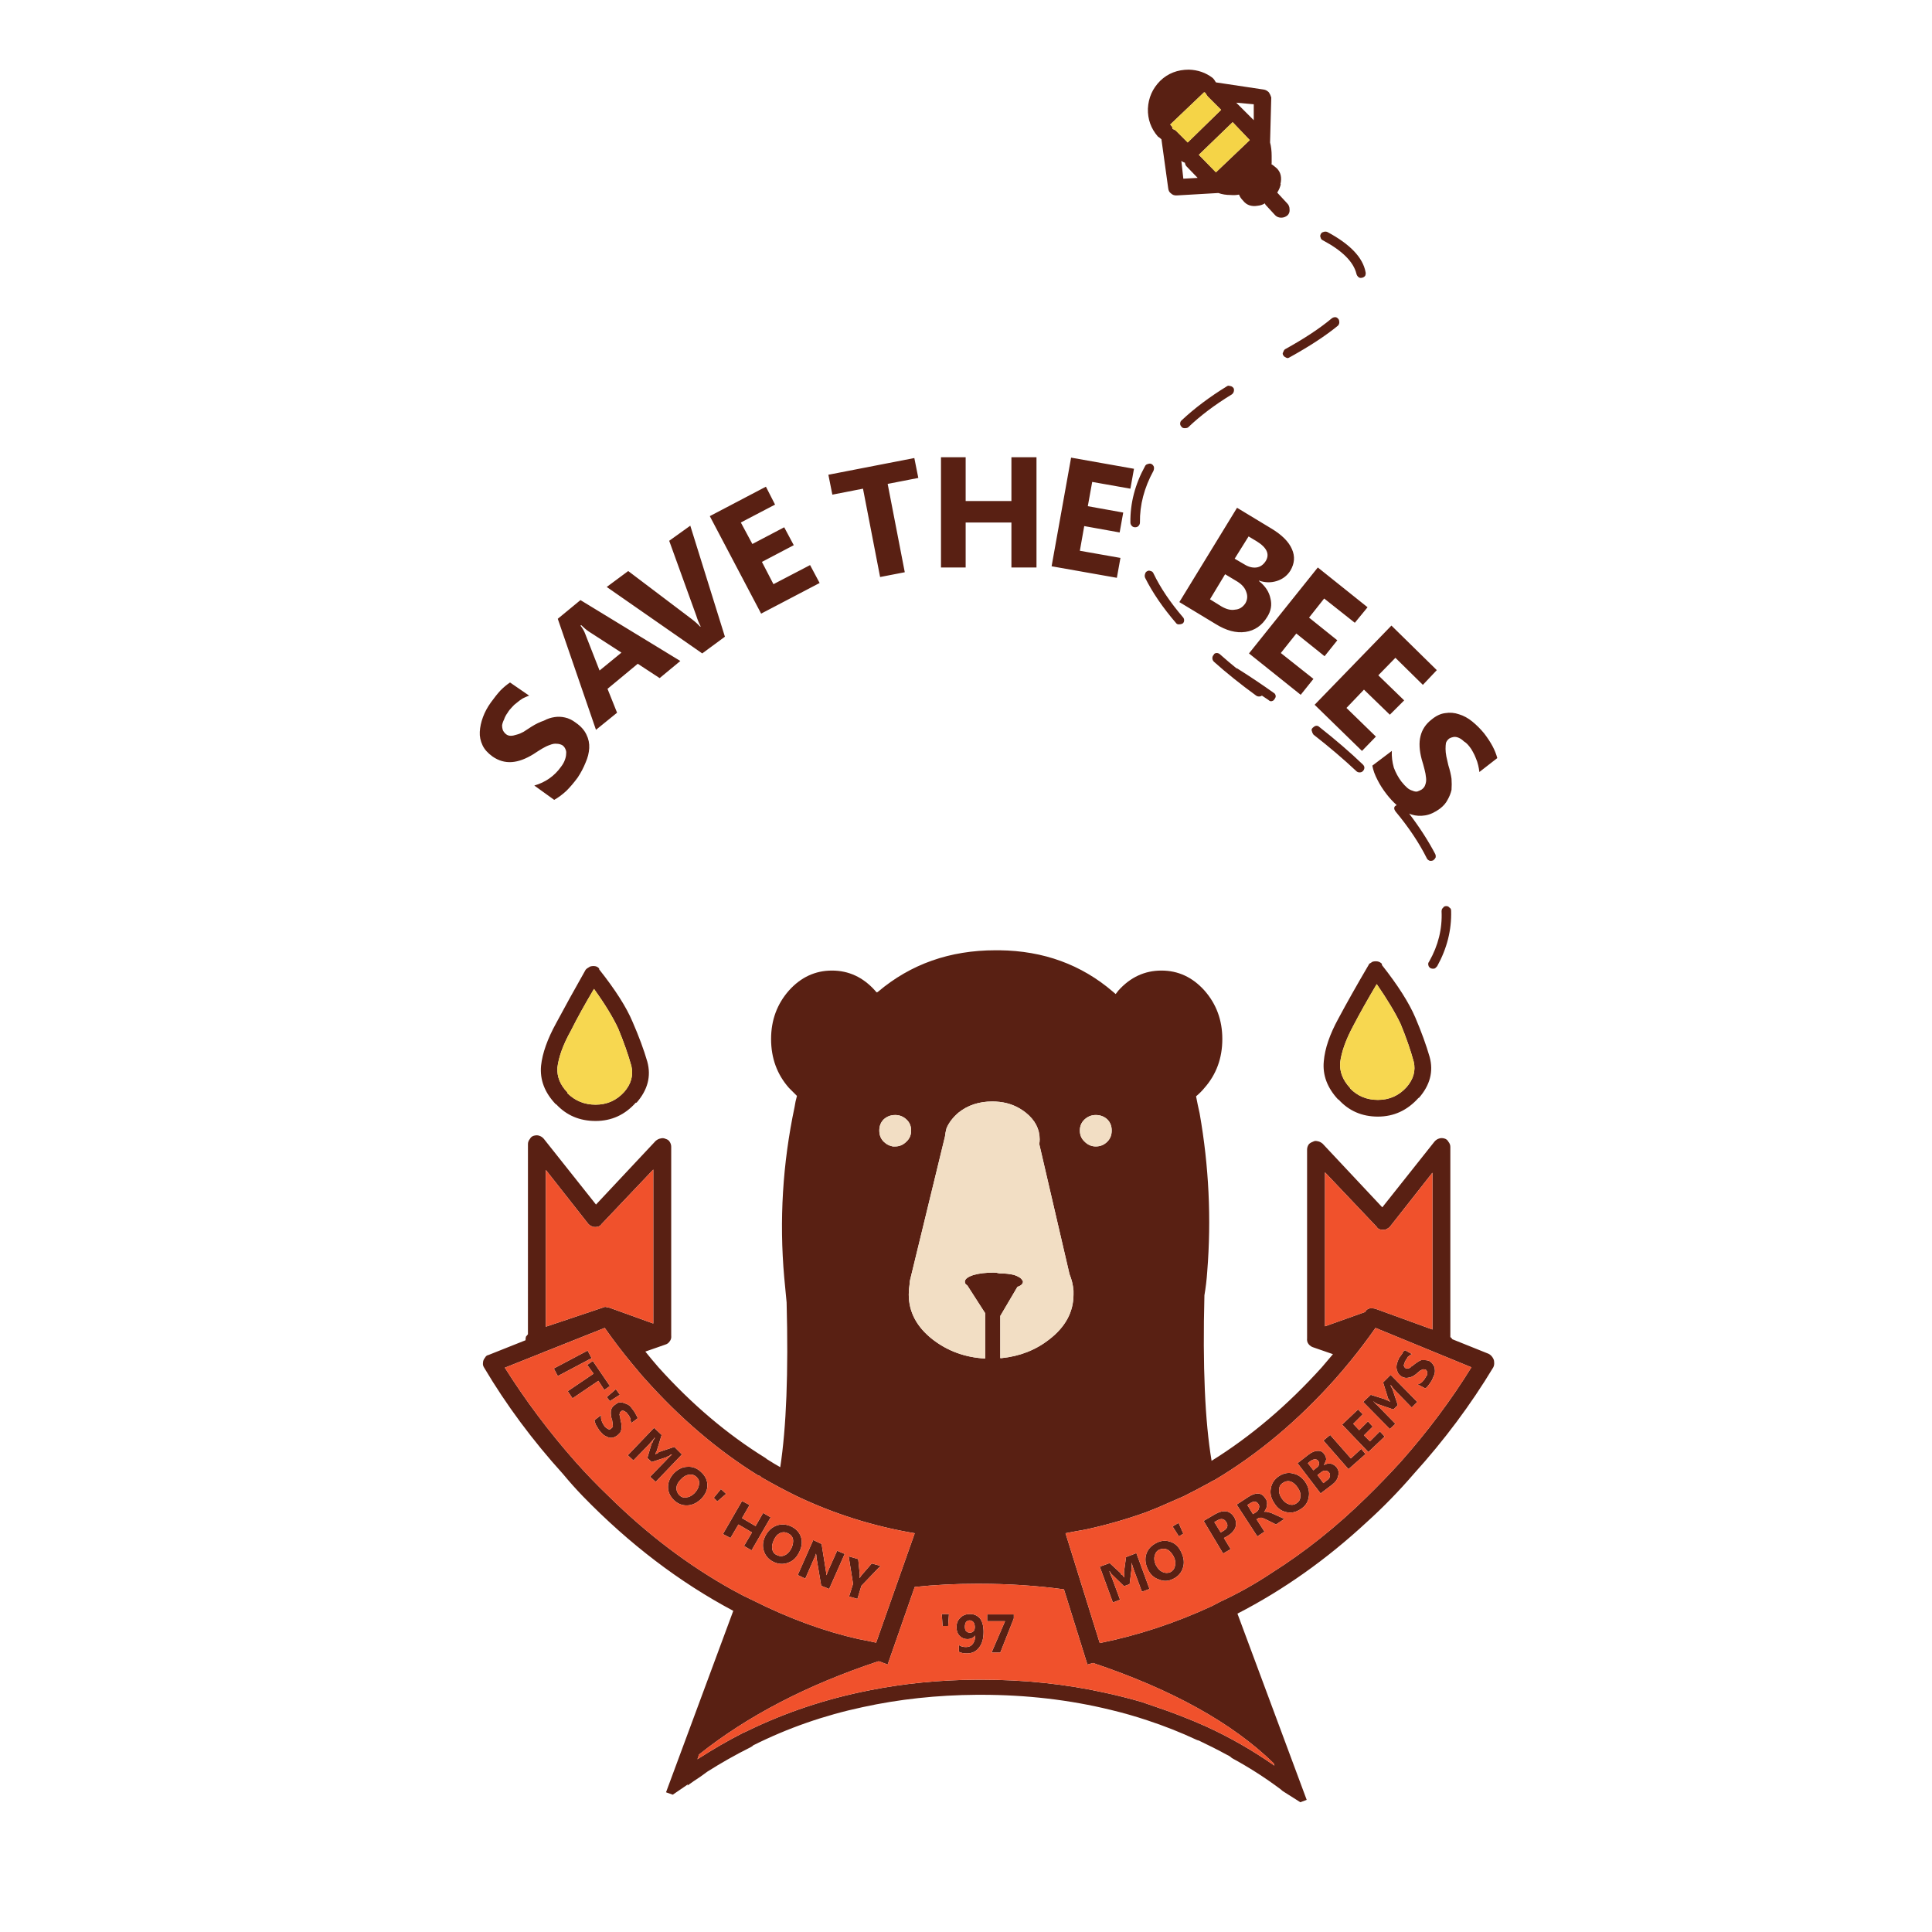 <?xml version="1.0" encoding="utf-8"?>
<!-- Generator: Adobe Illustrator 16.0.0, SVG Export Plug-In . SVG Version: 6.00 Build 0)  -->
<!DOCTYPE svg PUBLIC "-//W3C//DTD SVG 1.1//EN" "http://www.w3.org/Graphics/SVG/1.1/DTD/svg11.dtd">
<svg version="1.1" id="Layer_1" xmlns="http://www.w3.org/2000/svg" xmlns:xlink="http://www.w3.org/1999/xlink" x="0px" y="0px"
	 width="300px" height="300px" viewBox="0 0 300 300" enable-background="new 0 0 300 300" xml:space="preserve">
<g>
	<path fill-rule="evenodd" clip-rule="evenodd" fill="#592013" d="M194.683,16.192l-2.719-0.248l2.719,2.719V16.192z
		 M197.031,14.338c0.164,0.248,0.287,0.515,0.37,0.803l-0.186,6.982c0.165,0.618,0.247,1.318,0.247,2.101c0,0.453,0,0.844,0,1.174
		l-0.062,0.062c0.248,0.165,0.535,0.392,0.866,0.679c0.617,0.618,0.802,1.442,0.555,2.472l0.063-0.062
		c-0.082,0.453-0.268,0.906-0.556,1.359l1.544,1.668c0.248,0.247,0.371,0.556,0.371,0.927c0.041,0.371-0.062,0.68-0.31,0.927
		c-0.288,0.247-0.617,0.37-0.988,0.37c-0.37,0-0.679-0.124-0.927-0.37l-1.483-1.607c-0.041-0.041-0.082-0.124-0.123-0.247
		c-0.33,0.206-0.699,0.33-1.112,0.371c-0.988,0.165-1.75-0.103-2.286-0.803c-0.289-0.289-0.494-0.597-0.617-0.927
		c-0.413,0.082-0.845,0.103-1.299,0.062c-0.7,0-1.339-0.103-1.915-0.309l-6.364,0.371c-0.412,0.041-0.742-0.062-0.989-0.309
		c-0.246-0.165-0.391-0.433-0.432-0.804l-1.051-7.6c-0.165-0.124-0.289-0.227-0.371-0.309c-0.082-0.041-0.144-0.082-0.185-0.124
		c-1.07-1.235-1.587-2.677-1.545-4.325c0.082-1.689,0.721-3.13,1.915-4.325c1.195-1.153,2.677-1.73,4.448-1.73
		c1.401,0.041,2.637,0.474,3.708,1.298c0.165,0.165,0.289,0.33,0.371,0.494c0.041,0.082,0.082,0.145,0.123,0.186l7.415,1.112
		C196.516,13.947,196.784,14.091,197.031,14.338z M194.064,21.753c-0.041-0.041-0.082-0.083-0.123-0.124l-2.534-2.657l-5.252,5.067
		l2.534,2.596c0.041,0.041,0.082,0.082,0.123,0.123L194.064,21.753z M191.532,60.249c0.082,0.124,0.103,0.288,0.062,0.494
		s-0.146,0.371-0.31,0.495c-2.636,1.606-4.902,3.316-6.797,5.128c-0.123,0.082-0.288,0.124-0.495,0.124
		c-0.246,0-0.411-0.063-0.493-0.186c-0.165-0.165-0.247-0.33-0.247-0.494c0-0.247,0.082-0.433,0.247-0.556
		c1.977-1.854,4.305-3.605,6.981-5.252c0.165-0.124,0.331-0.144,0.495-0.062C191.181,59.939,191.366,60.042,191.532,60.249z
		 M206.793,49.435c0.166-0.124,0.352-0.185,0.557-0.185c0.164,0,0.33,0.103,0.495,0.309c0.082,0.124,0.123,0.288,0.123,0.494
		c0,0.165-0.062,0.329-0.186,0.494c-1.896,1.566-4.408,3.213-7.538,4.943c-0.205,0.124-0.371,0.145-0.495,0.063
		c-0.205-0.083-0.35-0.186-0.432-0.309c-0.164-0.207-0.187-0.392-0.062-0.556c0.041-0.165,0.123-0.309,0.247-0.433
		C202.552,52.566,204.982,50.959,206.793,49.435z M205.435,37.325c-0.206-0.083-0.329-0.227-0.37-0.433
		c-0.082-0.165-0.082-0.33,0-0.494c0.082-0.207,0.227-0.33,0.432-0.372c0.205-0.082,0.413-0.082,0.618,0
		c3.543,1.896,5.52,3.976,5.932,6.241c0.042,0.165,0.021,0.35-0.062,0.556c-0.123,0.165-0.289,0.268-0.495,0.309
		c-0.205,0.042-0.37,0.021-0.493-0.062c-0.207-0.165-0.33-0.35-0.371-0.556C210.171,40.661,208.44,38.931,205.435,37.325z
		 M200.614,85.273c0.495,1.112,0.412,2.225-0.247,3.337c-0.494,0.783-1.195,1.318-2.1,1.606c-0.908,0.289-1.835,0.268-2.781-0.062
		v0.062c0.988,0.783,1.586,1.689,1.791,2.719c0.248,0.988,0.082,1.936-0.493,2.842c-0.824,1.359-1.957,2.142-3.398,2.348
		c-1.442,0.207-2.987-0.206-4.635-1.236l-5.622-3.398l8.959-14.644l5.313,3.212C199.049,83.049,200.121,84.12,200.614,85.273z
		 M193.879,83.296l-2.162,3.46l1.482,0.865c0.66,0.412,1.298,0.577,1.916,0.495c0.576-0.083,1.051-0.412,1.421-0.989
		c0.659-1.071,0.187-2.101-1.421-3.089L193.879,83.296z M190.234,89.166l-2.349,3.893l1.792,1.112
		c0.783,0.453,1.483,0.618,2.102,0.494c0.659-0.041,1.194-0.371,1.606-0.988c0.329-0.577,0.37-1.174,0.123-1.792
		c-0.207-0.618-0.68-1.153-1.421-1.606L190.234,89.166z M198.885,101.401l5.066,4.016l-1.977,2.472l-8.033-6.426l10.689-13.346
		l7.724,6.179l-1.977,2.41l-4.759-3.769l-2.348,2.966l4.388,3.522l-1.978,2.472l-4.388-3.522L198.885,101.401z M191.964,103.749
		c0.123,0.023,0.247,0.085,0.37,0.185c1.896,1.195,3.708,2.41,5.438,3.646c0.164,0.082,0.268,0.226,0.309,0.432
		c0.041,0.165-0.021,0.351-0.186,0.557c-0.082,0.165-0.227,0.268-0.433,0.309c-0.164,0.041-0.329-0.021-0.494-0.186
		c-0.341-0.225-0.681-0.452-1.019-0.68c-0.077,0.061-0.17,0.102-0.279,0.124c-0.247,0.041-0.452,0-0.617-0.124
		c-2.43-1.771-4.614-3.521-6.55-5.252c-0.164-0.165-0.247-0.35-0.247-0.556c0-0.207,0.062-0.371,0.186-0.494
		c0.082-0.207,0.247-0.309,0.493-0.309c0.207,0,0.392,0.082,0.557,0.247C190.271,102.341,191.094,103.042,191.964,103.749z
		 M223.106,104.058l-2.163,2.287l-4.264-4.202l-2.656,2.719l4.017,3.893l-2.226,2.225l-4.017-3.894l-2.718,2.843l4.572,4.449
		l-2.163,2.224l-7.353-7.167l11.925-12.296L223.106,104.058z M80.248,109.125c-0.289,0.206-0.535,0.432-0.742,0.68
		c-0.288,0.288-0.515,0.577-0.679,0.865c-0.248,0.33-0.433,0.679-0.557,1.05c-0.165,0.33-0.267,0.639-0.309,0.927
		c0,0.248,0.042,0.495,0.124,0.742c0.124,0.248,0.289,0.453,0.494,0.618c0.207,0.165,0.453,0.247,0.742,0.247
		c0.248,0,0.556-0.062,0.927-0.185c0.33-0.083,0.68-0.227,1.051-0.433c0.37-0.248,0.783-0.516,1.236-0.803
		c0.659-0.412,1.297-0.721,1.915-0.927c0.536-0.289,1.092-0.474,1.668-0.557c0.536-0.083,1.071-0.062,1.607,0.062
		c0.576,0.124,1.133,0.392,1.668,0.804c0.783,0.535,1.339,1.153,1.668,1.854c0.329,0.659,0.474,1.359,0.433,2.101
		s-0.227,1.483-0.557,2.225c-0.329,0.824-0.741,1.606-1.236,2.347c-0.576,0.783-1.153,1.463-1.73,2.04
		c-0.618,0.577-1.256,1.05-1.915,1.422l-3.089-2.226c0.865-0.246,1.647-0.618,2.348-1.111c0.701-0.495,1.297-1.092,1.792-1.792
		c0.288-0.371,0.494-0.742,0.618-1.112c0.123-0.33,0.185-0.638,0.185-0.927c0.041-0.248,0-0.494-0.124-0.742
		c-0.083-0.206-0.226-0.392-0.433-0.556c-0.289-0.165-0.597-0.247-0.927-0.247c-0.289-0.041-0.639,0.021-1.051,0.186
		c-0.371,0.124-0.762,0.309-1.173,0.556c-0.412,0.247-0.866,0.535-1.36,0.865c-1.195,0.742-2.307,1.154-3.337,1.236
		c-1.071,0.083-2.08-0.206-3.027-0.865c-0.741-0.536-1.256-1.113-1.544-1.73c-0.33-0.7-0.474-1.401-0.433-2.101
		c0.041-0.742,0.206-1.504,0.494-2.287c0.289-0.782,0.701-1.544,1.236-2.286c0.536-0.742,1.03-1.359,1.483-1.854
		c0.494-0.495,0.989-0.907,1.483-1.236l2.966,2.039c-0.33,0.124-0.66,0.268-0.989,0.433
		C80.845,108.651,80.536,108.877,80.248,109.125z M187.145,14.4c-0.041-0.041-0.104-0.062-0.186-0.062l-5.252,5.005
		c0.041,0.042,0.082,0.083,0.123,0.124c0.165,0.165,0.247,0.35,0.247,0.557c0.166,0.041,0.33,0.124,0.495,0.247l1.854,1.854
		l5.19-5.066l-2.101-2.101C187.391,14.792,187.268,14.606,187.145,14.4z M185.971,27.624l-1.73-1.792
		c-0.123-0.123-0.207-0.309-0.248-0.556c-0.246-0.083-0.432-0.185-0.555-0.309l0.309,2.78L185.971,27.624z M128.629,73.718
		l13.347-2.594l0.618,3.089l-4.758,0.927l2.657,13.717l-3.831,0.742l-2.657-13.717l-4.758,0.927L128.629,73.718z M120.35,78.353
		l-5.314,2.781l1.792,3.337l4.943-2.595l1.483,2.78l-4.943,2.596l1.792,3.46l5.685-2.966l1.483,2.78l-9.083,4.758l-7.971-15.138
		l8.713-4.573L120.35,78.353z M107.188,81.628l5.375,17.239l-3.521,2.595l-14.83-10.319l3.336-2.472l9.886,7.477
		c0.536,0.411,0.968,0.803,1.298,1.173l0.062-0.062c-0.248-0.453-0.474-1.009-0.68-1.668l-4.202-11.616L107.188,81.628z
		 M91.432,98.064c-0.371-0.248-0.762-0.577-1.174-0.988l-0.124,0.062c0.329,0.412,0.577,0.844,0.741,1.297l2.224,5.685l3.398-2.78
		L91.432,98.064z M94.335,106.962l1.483,3.708l-3.275,2.657l-5.932-17.24l3.522-2.904l15.509,9.455l-3.213,2.657l-3.398-2.225
		L94.335,106.962z M176.084,72.792l-0.556,3.09l-5.932-1.05l-0.681,3.769l5.499,0.988l-0.555,3.09l-5.5-0.989l-0.68,3.831
		l6.303,1.112l-0.557,3.089l-10.133-1.792l3.027-16.869L176.084,72.792z M179.174,72.483c0.041,0.206,0.021,0.412-0.062,0.618
		c-1.442,2.636-2.144,5.314-2.102,8.033c0,0.207-0.083,0.392-0.247,0.556c-0.123,0.124-0.288,0.186-0.495,0.186
		c-0.205,0-0.37-0.062-0.493-0.186c-0.165-0.165-0.247-0.35-0.247-0.556c-0.041-3.007,0.722-5.932,2.285-8.774
		c0.082-0.165,0.228-0.268,0.434-0.309c0.206-0.083,0.391-0.083,0.557,0C178.968,72.133,179.091,72.277,179.174,72.483z
		 M157.053,77.797V71h3.893v17.116h-3.893v-6.983h-7.106v6.983h-3.831V71h3.831v6.797H157.053z M178.679,88.672
		c0.207,0.041,0.352,0.165,0.434,0.371c1.07,2.224,2.595,4.49,4.571,6.797c0.124,0.123,0.186,0.288,0.186,0.494
		c0,0.206-0.082,0.371-0.247,0.494c-0.165,0.083-0.35,0.124-0.557,0.124c-0.205,0-0.35-0.062-0.432-0.185
		c-2.059-2.39-3.666-4.737-4.82-7.044c-0.082-0.206-0.082-0.412,0-0.618c0.041-0.206,0.165-0.35,0.372-0.433
		C178.309,88.59,178.473,88.59,178.679,88.672z M155.199,147.558c6.838,0.082,12.708,2.224,17.609,6.427
		c0.084,0.082,0.228,0.206,0.434,0.37c0.164-0.205,0.309-0.391,0.432-0.557c1.854-2.059,4.078-3.089,6.674-3.089
		c2.595,0,4.819,1.031,6.673,3.089c1.854,2.102,2.78,4.614,2.78,7.539c0,2.966-0.927,5.5-2.78,7.6
		c-0.37,0.454-0.803,0.886-1.297,1.299c0.164,0.864,0.35,1.75,0.556,2.656c1.442,8.198,1.834,16.395,1.175,24.593
		c-0.082,1.235-0.228,2.451-0.434,3.646c-0.288,10.998,0.083,19.566,1.113,25.705c6.096-3.79,11.801-8.631,17.115-14.521
		c0.584-0.673,1.16-1.353,1.73-2.039l-3.028-1.05c-0.288-0.082-0.536-0.248-0.741-0.495c-0.206-0.247-0.289-0.557-0.247-0.927
		v-29.289c0-0.288,0.082-0.555,0.247-0.802c0.123-0.166,0.351-0.31,0.68-0.434c0.206-0.123,0.453-0.144,0.741-0.062
		c0.247,0.041,0.495,0.165,0.742,0.37l9.269,9.887l8.094-10.195c0.207-0.246,0.453-0.411,0.741-0.494
		c0.247-0.082,0.516-0.082,0.804,0c0.289,0.083,0.494,0.248,0.618,0.494c0.206,0.247,0.309,0.516,0.309,0.804v29.536
		c0.12,0.079,0.223,0.191,0.31,0.339l5.622,2.256c0.248,0.123,0.454,0.309,0.618,0.557c0.164,0.247,0.247,0.473,0.247,0.679
		c0.041,0.33,0,0.618-0.124,0.865c-3.501,5.809-7.62,11.328-12.358,16.56c-2.306,2.678-4.736,5.17-7.29,7.478
		c-6.263,5.808-12.955,10.545-20.082,14.212l10.752,28.917l-0.989,0.37l-2.533-1.606c-0.199-0.115-0.386-0.261-0.557-0.432
		c-2.431-1.813-4.943-3.419-7.538-4.82c-0.205-0.205-0.453-0.37-0.741-0.493c-1.441-0.784-2.904-1.524-4.388-2.226
		c-0.164-0.041-0.287-0.082-0.37-0.123c-2.472-1.154-5.025-2.163-7.662-3.028c-1.854-0.618-3.728-1.153-5.623-1.606
		c-6.385-1.565-13.099-2.349-20.144-2.349c-0.247,0-0.474,0-0.68,0c-6.179,0.043-12.09,0.681-17.733,1.917
		c-5.973,1.276-11.638,3.253-16.992,5.932c-0.041,0.041-0.083,0.082-0.124,0.123c-0.124,0.082-0.227,0.145-0.309,0.186
		c-2.307,1.153-4.531,2.41-6.673,3.769l-1.112,0.805c-0.701,0.452-1.36,0.906-1.978,1.358l0.062-0.186l-2.348,1.607l-1.05-0.372
		l10.443-28.176c-8.362-4.448-16.148-10.38-23.356-17.795c-1.071-1.112-2.102-2.267-3.09-3.461
		c-4.737-5.231-8.815-10.73-12.235-16.498c-0.165-0.247-0.226-0.494-0.185-0.74c0-0.289,0.103-0.557,0.309-0.804
		c0.124-0.248,0.309-0.392,0.556-0.433l5.746-2.287c-0.005-0.185,0.015-0.369,0.062-0.556c0.124-0.164,0.227-0.289,0.309-0.371
		V177.65c0-0.289,0.104-0.557,0.309-0.804c0.124-0.248,0.33-0.412,0.618-0.495c0.33-0.082,0.598-0.082,0.804,0
		c0.288,0.083,0.536,0.247,0.741,0.495l8.095,10.195l9.269-9.887c0.247-0.206,0.494-0.329,0.742-0.371
		c0.288-0.082,0.556-0.062,0.803,0.063c0.289,0.082,0.494,0.227,0.618,0.432c0.165,0.247,0.247,0.516,0.247,0.804v29.289
		c0.042,0.37-0.041,0.679-0.247,0.927c-0.165,0.247-0.392,0.411-0.68,0.493l-3.09,1.081c0.66,0.821,1.339,1.635,2.04,2.441
		c5.149,5.726,10.689,10.423,16.621,14.088c0.041,0.042,0.145,0.124,0.309,0.247c0.041,0,0.083,0.021,0.124,0.062
		c0.577,0.372,1.195,0.742,1.854,1.113c0.947-6.18,1.277-14.707,0.988-25.582c-0.123-1.317-0.247-2.615-0.371-3.892
		c-0.783-8.857-0.247-17.673,1.606-26.446c0.083-0.577,0.207-1.154,0.371-1.73c-0.412-0.412-0.824-0.823-1.236-1.236
		c-1.854-2.1-2.781-4.634-2.781-7.6c0-2.925,0.927-5.438,2.781-7.539c1.854-2.059,4.078-3.089,6.673-3.089s4.819,1.031,6.673,3.089
		c0.083,0.124,0.186,0.228,0.309,0.31c0.083-0.041,0.145-0.082,0.186-0.123c5.067-4.285,11.143-6.427,18.228-6.427
		C154.787,147.558,154.993,147.558,155.199,147.558z M91.123,150.399c0.123-0.082,0.288-0.185,0.494-0.309
		c0.247-0.082,0.515-0.103,0.803-0.062c0.248,0.041,0.453,0.165,0.618,0.37c0,0.042,0,0.083,0,0.125
		c2.513,3.171,4.243,5.89,5.191,8.156c0.988,2.267,1.75,4.325,2.286,6.179c0.618,2.267,0.062,4.387-1.668,6.365h-0.124
		c-1.689,1.895-3.77,2.842-6.241,2.842s-4.511-0.865-6.117-2.595h-0.063c-1.73-1.813-2.492-3.811-2.286-5.994
		c0.206-1.936,0.988-4.14,2.348-6.611c1.277-2.39,2.801-5.149,4.572-8.28C90.979,150.544,91.041,150.483,91.123,150.399z
		 M98.043,165.538c-0.494-1.771-1.173-3.707-2.039-5.808c-0.823-1.771-2.08-3.831-3.769-6.179c-1.442,2.43-2.637,4.592-3.584,6.488
		c-1.195,2.142-1.895,4.058-2.101,5.745c-0.083,1.401,0.433,2.679,1.545,3.832v0.123c1.195,1.195,2.657,1.792,4.387,1.792
		c1.771,0,3.254-0.658,4.449-1.978C98.002,168.318,98.373,166.98,98.043,165.538z M137.218,173.818
		c-0.453,0.454-0.68,1.03-0.68,1.73s0.227,1.277,0.68,1.729c0.165,0.124,0.288,0.227,0.371,0.309
		c0.288,0.207,0.639,0.352,1.05,0.434c0.124,0,0.248,0,0.371,0c0.659,0,1.236-0.247,1.73-0.742c0.494-0.452,0.742-1.029,0.742-1.729
		s-0.248-1.276-0.742-1.73c-0.494-0.453-1.071-0.68-1.73-0.68C138.31,173.139,137.712,173.365,137.218,173.818z M91.37,190.069
		l-6.611-8.403v24.345l8.836-2.966c0.247-0.124,0.453-0.145,0.618-0.062c0.165,0,0.35,0.041,0.556,0.124l6.673,2.409v-23.913
		l-8.033,8.466c-0.123,0.205-0.33,0.351-0.618,0.433c-0.247,0.041-0.494,0.041-0.741,0C91.761,190.379,91.535,190.233,91.37,190.069
		z M91.864,210.893l-5.252,2.78l-0.618-1.175l5.252-2.78L91.864,210.893z M92.915,214.415l-4.016,2.718l-0.742-1.111l4.016-2.719
		l-0.988-1.359l0.865-0.618l2.657,3.893l-0.865,0.618L92.915,214.415z M84.203,210.059l-5.809,2.316
		c3.213,5.109,6.879,9.989,10.999,14.645c1.648,1.854,3.357,3.625,5.129,5.314c6.014,5.932,12.44,10.793,19.278,14.582
		c1.03,0.577,2.081,1.111,3.152,1.606c5.602,2.801,11.06,4.8,16.375,5.993c0.906,0.165,1.813,0.352,2.718,0.557l5.994-16.992
		c-6.385-1.07-12.481-2.986-18.29-5.746c-1.854-0.906-3.708-1.896-5.561-2.966c-0.041-0.083-0.103-0.145-0.186-0.187
		c-0.042,0-0.124-0.021-0.247-0.062c-6.262-3.871-12.132-8.877-17.61-15.014c-0.095-0.107-0.187-0.21-0.278-0.31
		c-0.147-0.169-0.291-0.333-0.433-0.494c-0.147-0.173-0.292-0.348-0.432-0.525c-0.273-0.317-0.541-0.638-0.804-0.958
		c-1.508-1.816-2.939-3.69-4.294-5.623l-9.083,3.614H84.79L84.203,210.059z M97.734,218.245c0.207,0.207,0.392,0.433,0.557,0.68
		c0.206,0.247,0.35,0.475,0.433,0.68c0.124,0.206,0.226,0.413,0.309,0.618l-0.989,0.742c-0.041-0.125-0.082-0.248-0.123-0.371
		c0-0.124-0.021-0.247-0.062-0.371c-0.041-0.123-0.103-0.246-0.186-0.371c-0.041-0.082-0.103-0.164-0.185-0.247
		c-0.083-0.123-0.165-0.226-0.248-0.309c-0.124-0.083-0.226-0.145-0.309-0.186s-0.165-0.062-0.247-0.062
		c-0.124,0-0.207,0.041-0.248,0.123c-0.083,0.041-0.144,0.104-0.185,0.187c0,0.082-0.021,0.185-0.062,0.309
		c0.042,0.123,0.083,0.267,0.124,0.433c0,0.123,0.021,0.288,0.062,0.494c0.082,0.246,0.123,0.474,0.123,0.68
		c0.042,0.205,0.042,0.411,0,0.618c-0.041,0.205-0.103,0.391-0.185,0.556c-0.124,0.123-0.268,0.268-0.433,0.433
		c-0.288,0.206-0.556,0.329-0.803,0.37c-0.289,0.041-0.535,0-0.742-0.123c-0.247-0.082-0.474-0.206-0.679-0.37
		c-0.206-0.207-0.412-0.434-0.618-0.681c-0.165-0.246-0.329-0.515-0.494-0.803c-0.124-0.288-0.206-0.536-0.247-0.742l1.05-0.803
		c-0.041,0.33-0.021,0.618,0.062,0.865c0.124,0.33,0.268,0.598,0.433,0.803c0.083,0.165,0.186,0.268,0.309,0.309
		c0.083,0.082,0.165,0.146,0.248,0.187c0.082,0.041,0.185,0.062,0.309,0.062c0.041-0.041,0.103-0.082,0.186-0.123
		c0.083-0.084,0.165-0.166,0.247-0.248c0.042-0.082,0.042-0.186,0-0.309c0-0.206-0.021-0.391-0.062-0.557
		c0-0.165-0.041-0.329-0.124-0.494c-0.123-0.494-0.144-0.927-0.062-1.298c0.083-0.329,0.289-0.598,0.618-0.803
		c0.248-0.206,0.474-0.329,0.68-0.371c0.288,0,0.536,0.042,0.742,0.124C97.219,217.957,97.487,218.08,97.734,218.245z
		 M101.195,223.807c-0.165,0.165-0.289,0.309-0.371,0.432l-2.472,2.535l-0.865-0.805l4.078-4.264l1.174,1.113l-0.68,2.224
		c0,0.041-0.021,0.103-0.062,0.187c0,0.082-0.041,0.164-0.124,0.246c0,0.042-0.021,0.124-0.062,0.247
		c0,0.041-0.021,0.082-0.062,0.124c0.042,0,0.103-0.042,0.186-0.124c0.041-0.041,0.103-0.062,0.185-0.062
		c0.082-0.082,0.144-0.144,0.185-0.186c0.083,0,0.145-0.021,0.186-0.062l2.225-0.741l1.174,1.174l-4.078,4.263l-0.865-0.803
		l2.472-2.532c0.248-0.289,0.556-0.598,0.927-0.928h-0.062c-0.083,0-0.165,0.041-0.248,0.123c-0.082,0.083-0.144,0.124-0.185,0.124
		c-0.083,0.042-0.144,0.063-0.185,0.063c-0.083,0.041-0.145,0.082-0.186,0.123l-2.286,0.741l-0.68-0.618l0.68-2.286
		c0.041-0.041,0.082-0.082,0.124-0.123c0-0.042,0.021-0.124,0.062-0.247c0.041-0.041,0.083-0.104,0.124-0.186
		c0.042-0.082,0.103-0.164,0.186-0.248l-0.062-0.062C101.503,223.457,101.359,223.642,101.195,223.807z M94.212,216.948l1.421-1.236
		l0.618,0.866l-1.545,0.988L94.212,216.948z M104.655,228.75c0.659-0.659,1.38-0.988,2.163-0.988
		c0.783-0.041,1.483,0.247,2.101,0.865c0.618,0.575,0.927,1.256,0.927,2.038c0,0.7-0.309,1.381-0.927,2.04
		c-0.659,0.658-1.38,1.009-2.163,1.05s-1.483-0.228-2.101-0.803c-0.618-0.618-0.927-1.299-0.927-2.04
		C103.728,230.129,104.037,229.409,104.655,228.75z M107.002,228.997c-0.453,0.041-0.885,0.288-1.297,0.741
		c-0.412,0.413-0.638,0.845-0.679,1.297c0,0.413,0.144,0.783,0.432,1.113c0.33,0.329,0.7,0.452,1.112,0.37
		c0.454-0.041,0.885-0.268,1.297-0.68c0.412-0.452,0.639-0.906,0.68-1.358c0.083-0.413-0.041-0.783-0.371-1.112
		C107.847,229.038,107.456,228.915,107.002,228.997z M166.692,200.388c-0.083-0.906-0.289-1.75-0.618-2.533l-4.696-20.204
		c0.041-0.248,0.062-0.495,0.062-0.742c0-1.606-0.721-2.986-2.162-4.14c-1.195-0.947-2.555-1.504-4.078-1.669
		c-0.371-0.041-0.741-0.062-1.112-0.062c-2.06,0-3.81,0.576-5.252,1.73c-0.865,0.741-1.482,1.545-1.854,2.41
		c-0.124,0.452-0.206,0.884-0.247,1.297l-5.438,22.367c-0.041,0.207-0.062,0.413-0.062,0.618c-0.083,0.495-0.124,1.009-0.124,1.545
		c0,2.719,1.236,5.047,3.708,6.982c2.348,1.813,5.067,2.802,8.156,2.966v-7.043l-2.781-4.326c-0.247-0.124-0.37-0.309-0.37-0.556
		c0-0.413,0.453-0.763,1.359-1.052c0.865-0.246,1.916-0.37,3.151-0.37c0.247,0,0.535,0.041,0.865,0.124
		c0.865,0,1.627,0.082,2.286,0.246c0.7,0.248,1.112,0.516,1.235,0.804c0.083,0.041,0.124,0.123,0.124,0.248
		c0,0.329-0.288,0.597-0.865,0.803l-2.657,4.511v6.55c0.041,0,0.104,0,0.186,0c2.843-0.289,5.314-1.257,7.415-2.904
		c2.513-1.936,3.77-4.264,3.77-6.982C166.692,200.759,166.692,200.554,166.692,200.388z M171.943,177.278
		c0.454-0.452,0.681-1.029,0.681-1.729s-0.227-1.276-0.681-1.73c-0.493-0.453-1.091-0.68-1.791-0.68c-0.658,0-1.236,0.227-1.73,0.68
		c-0.494,0.454-0.741,1.03-0.741,1.73s0.247,1.277,0.741,1.729c0.494,0.495,1.072,0.742,1.73,0.742
		C170.853,178.021,171.45,177.773,171.943,177.278z M188.627,229.8c-0.287,0.124-0.597,0.288-0.927,0.495
		c-1.277,0.699-2.574,1.379-3.893,2.039c-1.318,0.576-2.637,1.152-3.954,1.729c-0.618,0.247-1.236,0.495-1.854,0.742
		c-3.09,1.111-6.262,2.018-9.517,2.718c-0.988,0.165-1.998,0.352-3.027,0.557l5.314,17.054c5.932-1.193,11.74-3.11,17.425-5.746
		l1.297-0.68c2.76-1.277,5.438-2.78,8.033-4.511c5.149-3.255,10.051-7.167,14.706-11.74c1.771-1.73,3.521-3.542,5.252-5.438
		c4.201-4.737,7.867-9.64,10.998-14.706l-14.892-6.117c-1.219,1.738-2.496,3.428-3.83,5.066c-0.782,0.964-1.586,1.912-2.41,2.844
		C201.584,220.573,195.342,225.804,188.627,229.8z M188.565,236.351l0.988,1.606l0.434-0.248c0.617-0.37,0.761-0.824,0.432-1.358
		c-0.329-0.536-0.803-0.618-1.42-0.247L188.565,236.351z M188.689,235.114c1.318-0.742,2.307-0.576,2.966,0.494
		c0.288,0.495,0.351,1.009,0.186,1.545c-0.206,0.535-0.618,0.988-1.236,1.359l-0.556,0.31l1.05,1.729l-1.173,0.679l-3.028-5.065
		L188.689,235.114z M183.004,236.474l0.742,1.668l-0.681,0.433l-0.988-1.544L183.004,236.474z M182.264,241.726
		c-0.289-0.536-0.618-0.906-0.989-1.112c-0.412-0.164-0.824-0.164-1.235,0c-0.413,0.206-0.659,0.535-0.742,0.989
		c-0.123,0.411-0.062,0.885,0.186,1.421c0.289,0.535,0.618,0.886,0.988,1.051c0.413,0.205,0.823,0.226,1.236,0.062
		c0.413-0.206,0.659-0.536,0.741-0.988C182.572,242.734,182.511,242.262,182.264,241.726z M179.605,239.563
		c0.742-0.371,1.483-0.412,2.225-0.124c0.7,0.247,1.235,0.782,1.607,1.606c0.411,0.865,0.493,1.668,0.246,2.41
		c-0.246,0.782-0.762,1.359-1.545,1.729c-0.74,0.371-1.481,0.392-2.224,0.062c-0.741-0.246-1.298-0.762-1.668-1.545
		c-0.412-0.863-0.495-1.668-0.247-2.408C178.247,240.552,178.781,239.975,179.605,239.563z M176.455,241.169l2.039,5.562
		l-1.174,0.434l-1.236-3.337c-0.124-0.33-0.247-0.722-0.37-1.175c0,0.082,0,0.166,0,0.248c0,0.123,0,0.227,0,0.309
		c0.041,0.082,0.041,0.144,0,0.185c0.041,0.042,0.041,0.104,0,0.186l-0.309,2.41l-0.866,0.31l-1.978-1.916
		c-0.041-0.042-0.082-0.104-0.123-0.186c-0.041-0.123-0.104-0.206-0.186-0.247c0.082,0.247,0.165,0.474,0.247,0.679
		c0.083,0.166,0.144,0.31,0.186,0.434l1.236,3.337l-1.113,0.432l-2.038-5.561l1.545-0.557l1.668,1.545
		c0.082,0.082,0.123,0.165,0.123,0.247c0.082,0,0.165,0.041,0.247,0.123c0,0.084,0.042,0.146,0.124,0.187
		c0.041,0.082,0.082,0.123,0.123,0.123c0-0.041,0-0.103,0-0.185c-0.041-0.082-0.041-0.146,0-0.187
		c-0.041-0.123-0.062-0.227-0.062-0.309c0-0.041,0-0.103,0-0.185l0.31-2.287L176.455,241.169z M168.854,258.471l-3.646-11.679
		c-4.243-0.575-8.63-0.864-13.161-0.864c-0.124,0-0.247,0-0.371,0c-3.295,0-6.509,0.164-9.639,0.494l-4.202,12.049l-1.297-0.494
		c-0.083,0-0.144,0-0.186,0c-11.04,3.666-20.308,8.485-27.806,14.458l-0.247,0.742c2.348-1.524,4.737-2.904,7.167-4.141
		c0.083-0.041,0.145-0.062,0.186-0.062c0.042-0.041,0.124-0.082,0.247-0.123c5.974-2.925,12.317-5.047,19.031-6.364
		c5.314-1.071,10.896-1.627,16.745-1.668c0.206,0,0.433,0,0.68,0c6.715,0,13.141,0.679,19.278,2.038
		c1.895,0.413,3.771,0.886,5.624,1.422c0.617,0.206,1.276,0.432,1.977,0.679c2.719,0.907,5.375,1.937,7.971,3.09
		c3.708,1.689,7.271,3.728,10.689,6.117l-0.123-0.37c-6.427-6.261-15.777-11.451-28.053-15.572L168.854,258.471z M149.144,251.18
		c0.371-0.371,0.865-0.556,1.483-0.556s1.133,0.227,1.545,0.679c0.37,0.495,0.556,1.195,0.556,2.102c0,1.029-0.227,1.833-0.68,2.41
		c-0.453,0.618-1.092,0.927-1.916,0.927c-0.495,0-0.906-0.083-1.236-0.247v-1.052c0.288,0.207,0.659,0.31,1.112,0.31
		s0.803-0.164,1.051-0.494c0.246-0.329,0.37-0.763,0.37-1.297c-0.288,0.37-0.7,0.555-1.236,0.555c-0.453,0-0.844-0.164-1.174-0.493
		c-0.329-0.33-0.494-0.783-0.494-1.36C148.525,252.044,148.732,251.551,149.144,251.18z M146.363,252.478l-0.124-1.854h1.113
		l-0.124,1.854H146.363z M151.183,251.921c-0.165-0.206-0.371-0.309-0.618-0.309c-0.206,0-0.391,0.082-0.556,0.247
		c-0.124,0.205-0.185,0.453-0.185,0.741s0.062,0.516,0.185,0.68c0.165,0.165,0.371,0.247,0.618,0.247
		c0.206,0,0.391-0.082,0.556-0.247c0.123-0.164,0.186-0.371,0.186-0.618C151.368,252.374,151.306,252.127,151.183,251.921z
		 M155.322,256.617h-1.359l2.102-4.882h-2.781v-1.05h4.141v0.617L155.322,256.617z M133.263,242.096l0.248,2.472
		c0,0.041-0.021,0.187-0.062,0.434h0.062c0.124-0.165,0.206-0.288,0.248-0.372l1.606-1.854l1.36,0.372l-2.966,3.09l-0.618,2.038
		l-1.298-0.371l0.618-1.977l-0.679-4.264L133.263,242.096z M128.629,243.827l1.36-3.028l1.174,0.495l-2.41,5.437l-1.236-0.493
		l-0.742-4.389c0-0.288-0.021-0.473-0.062-0.555v-0.063c-0.041,0.207-0.165,0.516-0.371,0.928l-1.298,2.966l-1.174-0.557l2.41-5.437
		l1.298,0.618l0.68,4.263c0.041,0.165,0.062,0.351,0.062,0.556h0.062C128.382,244.444,128.464,244.197,128.629,243.827z
		 M124.366,238.636c0.247,0.741,0.165,1.524-0.247,2.349c-0.412,0.864-0.988,1.421-1.73,1.668c-0.742,0.289-1.504,0.248-2.287-0.123
		c-0.742-0.371-1.236-0.927-1.482-1.669c-0.248-0.741-0.186-1.504,0.185-2.286c0.412-0.824,0.989-1.38,1.73-1.669
		c0.742-0.288,1.524-0.246,2.348,0.125C123.625,237.4,124.119,237.937,124.366,238.636z M122.327,238.08
		c-0.412-0.205-0.824-0.205-1.236,0c-0.371,0.165-0.68,0.515-0.927,1.051c-0.248,0.535-0.33,1.009-0.248,1.421
		c0.083,0.453,0.33,0.763,0.742,0.927c0.412,0.206,0.824,0.206,1.236,0c0.37-0.164,0.7-0.515,0.988-1.05
		c0.248-0.536,0.33-1.031,0.248-1.483C123.006,238.533,122.738,238.245,122.327,238.08z M117.322,236.969l1.174-2.04l1.173,0.68
		l-2.966,5.129l-1.173-0.68l1.236-2.101l-2.102-1.236l-1.235,2.102l-1.174-0.618l2.966-5.129l1.174,0.618l-1.174,2.039
		L117.322,236.969z M110.833,232.58l1.112-1.358l0.804,0.74l-1.359,1.175L110.833,232.58z M230.459,113.882
		c0.535,0.701,0.969,1.36,1.298,1.978s0.577,1.236,0.741,1.854l-2.781,2.163c-0.041-0.37-0.103-0.72-0.185-1.05
		c-0.083-0.371-0.206-0.741-0.37-1.112c-0.124-0.329-0.268-0.638-0.434-0.927c-0.165-0.33-0.35-0.618-0.556-0.865
		c-0.287-0.371-0.577-0.639-0.864-0.804c-0.248-0.247-0.516-0.432-0.804-0.556c-0.289-0.124-0.557-0.165-0.804-0.124
		c-0.246,0.041-0.474,0.124-0.68,0.247c-0.247,0.206-0.411,0.432-0.493,0.68c-0.042,0.248-0.063,0.556-0.063,0.927
		c0,0.33,0.041,0.721,0.125,1.174c0.082,0.412,0.185,0.865,0.309,1.359c0.247,0.783,0.411,1.483,0.493,2.101
		c0.041,0.577,0.041,1.154,0,1.73c-0.123,0.536-0.328,1.05-0.617,1.545c-0.246,0.494-0.638,0.946-1.174,1.359
		c-0.783,0.577-1.544,0.927-2.286,1.05c-0.741,0.125-1.442,0.082-2.102-0.123c-0.14-0.047-0.275-0.099-0.4-0.154
		c1.622,2.132,2.971,4.224,4.046,6.272c0.084,0.164,0.103,0.35,0.062,0.556c-0.082,0.164-0.205,0.309-0.37,0.432
		c-0.206,0.082-0.391,0.103-0.557,0.062c-0.205-0.082-0.35-0.205-0.432-0.371c-1.195-2.39-2.801-4.799-4.82-7.229
		c-0.164-0.206-0.246-0.391-0.246-0.556c0-0.207,0.103-0.351,0.309-0.433c0.024-0.024,0.044-0.043,0.062-0.062
		c-0.541-0.484-1.056-1.04-1.544-1.668c-0.577-0.742-1.052-1.483-1.422-2.224c-0.412-0.783-0.68-1.525-0.803-2.225l3.026-2.286
		c-0.041,0.865,0.063,1.73,0.31,2.595c0.289,0.783,0.681,1.503,1.174,2.162c0.33,0.413,0.639,0.742,0.927,0.99
		c0.248,0.205,0.516,0.35,0.804,0.432c0.289,0.124,0.535,0.165,0.741,0.124c0.247-0.083,0.475-0.185,0.68-0.309
		c0.289-0.205,0.475-0.453,0.557-0.741c0.124-0.33,0.165-0.679,0.124-1.05c-0.041-0.454-0.124-0.907-0.247-1.36
		c-0.125-0.494-0.269-1.009-0.434-1.544c-0.371-1.401-0.433-2.595-0.185-3.584c0.247-1.029,0.824-1.895,1.729-2.595
		c0.699-0.576,1.4-0.906,2.101-0.988c0.742-0.124,1.463-0.062,2.163,0.185c0.701,0.207,1.379,0.577,2.039,1.112
		C229.265,112.564,229.883,113.182,230.459,113.882z M212.602,149.659c0.164-0.082,0.33-0.186,0.495-0.309
		c0.246-0.082,0.514-0.103,0.803-0.062c0.247,0.041,0.474,0.164,0.68,0.371c0,0.041,0,0.103,0,0.186
		c2.472,3.13,4.202,5.85,5.19,8.156c0.947,2.225,1.688,4.264,2.224,6.118c0.618,2.265,0.063,4.387-1.668,6.363h-0.062
		c-1.73,1.937-3.831,2.904-6.303,2.904s-4.51-0.886-6.116-2.657h-0.063c-1.688-1.813-2.431-3.789-2.225-5.932
		c0.165-1.977,0.927-4.202,2.287-6.674c1.276-2.388,2.821-5.128,4.634-8.217C212.52,149.865,212.561,149.782,212.602,149.659z
		 M203.951,114.068c-0.123-0.165-0.205-0.351-0.247-0.556c-0.082-0.165-0.041-0.33,0.124-0.495c0.164-0.165,0.328-0.268,0.494-0.309
		c0.206-0.041,0.392,0.021,0.556,0.185c2.513,1.978,4.758,3.913,6.735,5.809c0.166,0.165,0.248,0.33,0.248,0.494
		c0,0.206-0.082,0.391-0.248,0.556c-0.124,0.124-0.288,0.186-0.494,0.186c-0.207,0-0.371-0.063-0.494-0.186
		C208.606,117.857,206.382,115.962,203.951,114.068z M210.13,159.298c-1.153,2.142-1.833,4.058-2.039,5.747
		c-0.082,1.399,0.434,2.698,1.545,3.892v0.063c1.153,1.194,2.596,1.791,4.325,1.791c1.771,0,3.255-0.658,4.449-1.977
		c1.07-1.235,1.442-2.554,1.111-3.955c-0.493-1.813-1.173-3.769-2.038-5.87c-0.824-1.729-2.06-3.789-3.707-6.179
		C212.334,155.24,211.119,157.403,210.13,159.298z M225.083,140.946c0.165,0.082,0.247,0.248,0.247,0.494
		c0.084,2.966-0.638,5.829-2.162,8.589c-0.166,0.206-0.31,0.329-0.433,0.37c-0.206,0.042-0.411,0.021-0.617-0.062
		c-0.207-0.164-0.31-0.309-0.31-0.432c-0.083-0.207-0.042-0.413,0.123-0.618c1.401-2.472,2.04-5.067,1.916-7.785
		c0-0.248,0.082-0.434,0.247-0.557c0.083-0.165,0.247-0.247,0.495-0.247C224.796,140.699,224.96,140.781,225.083,140.946z
		 M215.814,190.502c-0.164,0.165-0.391,0.309-0.68,0.433c-0.247,0.041-0.474,0.041-0.679,0c-0.33-0.042-0.557-0.186-0.68-0.433
		l-8.033-8.465v23.912l6.241-2.225c0.123-0.288,0.35-0.474,0.679-0.556c0.289-0.041,0.598-0.021,0.927,0.062l8.837,3.213v-24.345
		L215.814,190.502z M198.638,229.182c0.741-0.452,1.461-0.575,2.162-0.37c0.784,0.165,1.421,0.618,1.916,1.36
		c0.494,0.781,0.658,1.564,0.494,2.347c-0.124,0.783-0.556,1.401-1.298,1.854c-0.7,0.454-1.421,0.598-2.163,0.434
		c-0.782-0.165-1.399-0.618-1.854-1.36c-0.536-0.782-0.721-1.565-0.556-2.347C197.463,230.315,197.896,229.677,198.638,229.182z
		 M198.638,231.222c-0.083,0.452,0.041,0.927,0.37,1.421c0.33,0.494,0.7,0.803,1.113,0.928c0.411,0.164,0.803,0.123,1.173-0.125
		c0.413-0.247,0.618-0.597,0.618-1.05c0.082-0.413-0.041-0.865-0.371-1.36c-0.329-0.493-0.7-0.822-1.111-0.988
		c-0.413-0.123-0.804-0.062-1.174,0.187C198.844,230.48,198.638,230.81,198.638,231.222z M215.012,217.257
		c0.041,0.041,0.123,0.082,0.248,0.123c0.041,0,0.103,0.021,0.185,0.062c0.042,0.043,0.124,0.084,0.247,0.125
		c0.041,0.041,0.082,0.062,0.123,0.062h0.063c-0.041-0.041-0.082-0.082-0.124-0.123c-0.041-0.125-0.082-0.207-0.123-0.248
		c-0.042-0.041-0.083-0.104-0.124-0.186s-0.062-0.164-0.062-0.247l-0.68-2.163l1.174-1.173l4.14,4.201l-0.865,0.865l-2.472-2.533
		c-0.287-0.289-0.555-0.618-0.803-0.988v0.062c0,0.082,0.041,0.164,0.123,0.247c0,0.082,0.021,0.144,0.062,0.185
		c0.082,0.124,0.125,0.206,0.125,0.247c0.041,0.041,0.062,0.104,0.062,0.187l0.741,2.224l-0.68,0.68l-2.348-0.804h-0.063
		c-0.082-0.041-0.144-0.082-0.185-0.123c-0.042,0-0.124-0.041-0.248-0.123c-0.082-0.042-0.145-0.104-0.186-0.186h-0.062
		c0.165,0.206,0.352,0.391,0.557,0.556c0.123,0.123,0.247,0.248,0.37,0.371l2.472,2.533l-0.865,0.804l-4.14-4.202l1.175-1.111
		L215.012,217.257z M211.613,219.604l-1.483,1.483l0.928,0.988l1.358-1.359l0.742,0.804l-1.36,1.359l0.927,0.927l1.545-1.545
		l0.742,0.804l-2.533,2.409l-4.079-4.263l2.472-2.349L211.613,219.604z M206.546,222.818l3.214,3.646l1.606-1.483l0.68,0.803
		l-2.656,2.349l-3.894-4.448L206.546,222.818z M207.535,227.823c0.329,0.452,0.412,0.906,0.247,1.358
		c-0.082,0.495-0.392,0.947-0.928,1.36l-1.79,1.358l-3.585-4.695l1.668-1.298c0.536-0.412,1.009-0.617,1.422-0.617
		c0.454-0.041,0.804,0.123,1.05,0.493c0.206,0.248,0.309,0.536,0.309,0.865c-0.082,0.289-0.205,0.577-0.37,0.865
		c0.329-0.206,0.68-0.288,1.051-0.247C206.979,227.349,207.288,227.534,207.535,227.823z M203.086,227.205l0.865,1.112l0.433-0.371
		c0.247-0.164,0.391-0.351,0.433-0.556c0.041-0.165,0-0.351-0.124-0.556c-0.287-0.33-0.7-0.31-1.236,0.062L203.086,227.205z
		 M204.569,229.059l0.927,1.236l0.557-0.433c0.247-0.165,0.391-0.351,0.432-0.557c0.083-0.247,0.042-0.474-0.123-0.679
		c-0.124-0.166-0.309-0.248-0.557-0.248c-0.205-0.041-0.432,0.041-0.679,0.248L204.569,229.059z M218.904,210.46
		c-0.082,0.082-0.185,0.164-0.31,0.248c-0.041,0.123-0.103,0.226-0.185,0.309c-0.083,0.123-0.144,0.226-0.186,0.309
		c-0.082,0.123-0.123,0.246-0.123,0.371c-0.083,0.123-0.124,0.247-0.124,0.37c0.041,0.041,0.082,0.103,0.124,0.186
		c0,0.082,0.041,0.144,0.123,0.185c0.124,0.042,0.227,0.062,0.309,0.062c0.125,0,0.228-0.02,0.31-0.062
		c0.124-0.041,0.227-0.123,0.309-0.247c0.165-0.082,0.309-0.185,0.434-0.309c0.205-0.164,0.411-0.31,0.617-0.433
		c0.164-0.123,0.329-0.206,0.494-0.247c0.206,0,0.411,0,0.618,0c0.206,0,0.411,0.041,0.617,0.124
		c0.289,0.164,0.495,0.371,0.618,0.618c0.165,0.205,0.247,0.432,0.247,0.68c0.041,0.247,0.021,0.514-0.062,0.803
		c-0.124,0.288-0.247,0.576-0.37,0.865c-0.165,0.288-0.331,0.535-0.495,0.742c-0.205,0.288-0.391,0.473-0.556,0.555l-1.175-0.618
		c0.29-0.082,0.536-0.226,0.742-0.432s0.371-0.432,0.494-0.68c0.082-0.165,0.165-0.288,0.247-0.37c0-0.165,0-0.289,0-0.372
		c0-0.123-0.041-0.226-0.123-0.309c0-0.041-0.042-0.082-0.124-0.123c-0.123-0.041-0.247-0.062-0.371-0.062
		c-0.082,0-0.185,0.041-0.309,0.123c-0.123,0.041-0.247,0.124-0.371,0.247c-0.164,0.123-0.309,0.248-0.432,0.371
		c-0.413,0.329-0.804,0.515-1.174,0.556c-0.33,0.082-0.66,0.041-0.989-0.123c-0.289-0.165-0.494-0.351-0.617-0.556
		c-0.125-0.248-0.207-0.475-0.248-0.68c-0.042-0.289-0.021-0.577,0.062-0.865c0.082-0.248,0.187-0.516,0.31-0.804
		c0.164-0.248,0.329-0.474,0.494-0.68c0.083-0.247,0.228-0.433,0.433-0.557l1.112,0.618
		C219.11,210.315,218.986,210.378,218.904,210.46z M196.723,233.137c0.041,0.206,0.041,0.413,0,0.618
		c0,0.165-0.041,0.329-0.125,0.494c-0.082,0.205-0.185,0.371-0.309,0.494c0.083,0,0.186,0,0.309,0c0.084,0,0.187,0.021,0.31,0.063
		c0.083,0.041,0.186,0.062,0.309,0.062c0.083,0.041,0.186,0.082,0.31,0.123l1.915,0.865l-1.298,0.865l-1.606-0.804
		c-0.123-0.041-0.227-0.082-0.309-0.123c-0.123-0.082-0.227-0.124-0.309-0.124s-0.164,0-0.248,0c-0.082,0-0.165,0.021-0.247,0.063
		l-0.309,0.185l1.235,1.915l-1.111,0.742l-3.214-4.942l1.792-1.175c1.195-0.783,2.081-0.721,2.657,0.186
		C196.598,232.808,196.682,232.973,196.723,233.137z M193.694,233.693l0.865,1.421l0.494-0.309c0.247-0.165,0.392-0.372,0.433-0.618
		c0.082-0.206,0.062-0.412-0.063-0.617c-0.287-0.454-0.7-0.516-1.235-0.187L193.694,233.693z"/>
	<path fill-rule="evenodd" clip-rule="evenodd" fill="#F5D447" d="M194.064,21.753l-5.252,5.005
		c-0.041-0.041-0.082-0.082-0.123-0.123l-2.534-2.596l5.252-5.067l2.534,2.657C193.982,21.671,194.023,21.712,194.064,21.753z
		 M187.145,14.4c0.123,0.207,0.246,0.392,0.371,0.557l2.101,2.101l-5.19,5.066l-1.854-1.854c-0.165-0.123-0.329-0.206-0.495-0.247
		c0-0.207-0.082-0.392-0.247-0.557c-0.041-0.041-0.082-0.082-0.123-0.124l5.252-5.005C187.041,14.338,187.104,14.359,187.145,14.4z"
		/>
	<path fill-rule="evenodd" clip-rule="evenodd" fill="#F7D750" d="M98.043,165.538c0.33,1.442-0.041,2.78-1.112,4.017
		c-1.195,1.319-2.678,1.978-4.449,1.978c-1.73,0-3.192-0.597-4.387-1.792v-0.123c-1.112-1.153-1.627-2.431-1.545-3.832
		c0.206-1.688,0.906-3.604,2.101-5.745c0.947-1.896,2.142-4.059,3.584-6.488c1.689,2.348,2.945,4.407,3.769,6.179
		C96.87,161.831,97.549,163.768,98.043,165.538z M210.13,159.298c0.989-1.895,2.204-4.058,3.646-6.488
		c1.647,2.39,2.883,4.449,3.707,6.179c0.865,2.102,1.545,4.058,2.038,5.87c0.331,1.401-0.041,2.72-1.111,3.955
		c-1.194,1.318-2.678,1.977-4.449,1.977c-1.729,0-3.172-0.597-4.325-1.791v-0.063c-1.111-1.193-1.627-2.492-1.545-3.892
		C208.297,163.355,208.977,161.439,210.13,159.298z"/>
	<path fill-rule="evenodd" clip-rule="evenodd" fill="#F2DEC4" d="M137.218,173.818c0.494-0.453,1.091-0.68,1.792-0.68
		c0.659,0,1.236,0.227,1.73,0.68c0.494,0.454,0.742,1.03,0.742,1.73s-0.248,1.277-0.742,1.729c-0.494,0.495-1.071,0.742-1.73,0.742
		c-0.124,0-0.248,0-0.371,0c-0.412-0.082-0.762-0.227-1.05-0.434c-0.083-0.082-0.206-0.185-0.371-0.309
		c-0.453-0.452-0.68-1.029-0.68-1.729S136.765,174.272,137.218,173.818z M171.943,177.278c-0.493,0.495-1.091,0.742-1.791,0.742
		c-0.658,0-1.236-0.247-1.73-0.742c-0.494-0.452-0.741-1.029-0.741-1.729s0.247-1.276,0.741-1.73c0.494-0.453,1.072-0.68,1.73-0.68
		c0.7,0,1.298,0.227,1.791,0.68c0.454,0.454,0.681,1.03,0.681,1.73S172.397,176.826,171.943,177.278z M166.692,200.388
		c0,0.166,0,0.371,0,0.618c0,2.719-1.257,5.047-3.77,6.982c-2.101,1.647-4.572,2.615-7.415,2.904c-0.082,0-0.145,0-0.186,0v-6.55
		l2.657-4.511c0.577-0.206,0.865-0.474,0.865-0.803c0-0.125-0.041-0.207-0.124-0.248c-0.123-0.288-0.535-0.556-1.235-0.804
		c-0.659-0.164-1.421-0.246-2.286-0.246c-0.33-0.083-0.618-0.124-0.865-0.124c-1.235,0-2.286,0.124-3.151,0.37
		c-0.906,0.289-1.359,0.639-1.359,1.052c0,0.247,0.123,0.432,0.37,0.556l2.781,4.326v7.043c-3.089-0.164-5.809-1.153-8.156-2.966
		c-2.472-1.936-3.708-4.264-3.708-6.982c0-0.536,0.041-1.05,0.124-1.545c0-0.205,0.021-0.411,0.062-0.618l5.438-22.367
		c0.041-0.413,0.123-0.845,0.247-1.297c0.371-0.865,0.989-1.669,1.854-2.41c1.442-1.154,3.193-1.73,5.252-1.73
		c0.371,0,0.741,0.021,1.112,0.062c1.523,0.165,2.883,0.722,4.078,1.669c1.441,1.153,2.162,2.533,2.162,4.14
		c0,0.247-0.021,0.494-0.062,0.742l4.696,20.204C166.403,198.638,166.609,199.481,166.692,200.388z"/>
	<path fill-rule="evenodd" clip-rule="evenodd" fill="#F0512C" d="M84.203,210.059l0.618-0.248l9.083-3.614
		c1.355,1.933,2.786,3.807,4.294,5.623c0.263,0.32,0.531,0.641,0.804,0.958c0.14,0.178,0.284,0.353,0.432,0.525
		c0.142,0.161,0.286,0.325,0.433,0.494c0.091,0.1,0.183,0.202,0.278,0.31c5.479,6.137,11.349,11.143,17.61,15.014
		c0.124,0.041,0.206,0.062,0.247,0.062c0.083,0.042,0.145,0.104,0.186,0.187c1.854,1.07,3.708,2.06,5.561,2.966
		c5.808,2.76,11.905,4.676,18.29,5.746l-5.994,16.992c-0.906-0.205-1.812-0.392-2.718-0.557c-5.314-1.193-10.772-3.192-16.375-5.993
		c-1.071-0.495-2.122-1.029-3.152-1.606c-6.838-3.789-13.264-8.65-19.278-14.582c-1.771-1.689-3.481-3.461-5.129-5.314
		c-4.119-4.655-7.786-9.535-10.999-14.645L84.203,210.059z M92.915,214.415l0.927,1.421l0.865-0.618l-2.657-3.893l-0.865,0.618
		l0.988,1.359l-4.016,2.719l0.742,1.111L92.915,214.415z M91.864,210.893l-0.618-1.175l-5.252,2.78l0.618,1.175L91.864,210.893z
		 M91.37,190.069c0.165,0.164,0.392,0.31,0.68,0.433c0.247,0.041,0.494,0.041,0.741,0c0.288-0.082,0.495-0.228,0.618-0.433
		l8.033-8.466v23.913l-6.673-2.409c-0.206-0.083-0.391-0.124-0.556-0.124c-0.165-0.083-0.371-0.063-0.618,0.062l-8.836,2.966
		v-24.345L91.37,190.069z M107.002,228.997c0.453-0.082,0.845,0.041,1.174,0.371c0.33,0.329,0.453,0.699,0.371,1.112
		c-0.041,0.452-0.268,0.906-0.68,1.358c-0.412,0.412-0.844,0.639-1.297,0.68c-0.412,0.082-0.782-0.041-1.112-0.37
		c-0.288-0.33-0.432-0.7-0.432-1.113c0.041-0.452,0.267-0.884,0.679-1.297C106.117,229.285,106.549,229.038,107.002,228.997z
		 M104.655,228.75c-0.618,0.659-0.927,1.379-0.927,2.162c0,0.741,0.309,1.422,0.927,2.04c0.618,0.575,1.318,0.844,2.101,0.803
		s1.503-0.392,2.163-1.05c0.618-0.659,0.927-1.34,0.927-2.04c0-0.782-0.309-1.463-0.927-2.038c-0.618-0.618-1.318-0.906-2.101-0.865
		C106.035,227.762,105.313,228.091,104.655,228.75z M94.212,216.948l0.494,0.618l1.545-0.988l-0.618-0.866L94.212,216.948z
		 M101.195,223.807c0.165-0.165,0.309-0.35,0.433-0.557l0.062,0.062c-0.083,0.084-0.144,0.166-0.186,0.248
		c-0.041,0.082-0.083,0.145-0.124,0.186c-0.041,0.123-0.062,0.205-0.062,0.247c-0.042,0.041-0.083,0.082-0.124,0.123l-0.68,2.286
		l0.68,0.618l2.286-0.741c0.041-0.041,0.103-0.082,0.186-0.123c0.041,0,0.103-0.021,0.185-0.063c0.041,0,0.103-0.041,0.185-0.124
		c0.083-0.082,0.165-0.123,0.248-0.123h0.062c-0.371,0.33-0.679,0.639-0.927,0.928l-2.472,2.532l0.865,0.803l4.078-4.263
		l-1.174-1.174l-2.225,0.741c-0.041,0.041-0.103,0.062-0.186,0.062c-0.041,0.042-0.103,0.104-0.185,0.186
		c-0.083,0-0.144,0.021-0.185,0.062c-0.083,0.082-0.145,0.124-0.186,0.124c0.042-0.042,0.062-0.083,0.062-0.124
		c0.041-0.123,0.062-0.205,0.062-0.247c0.083-0.082,0.124-0.164,0.124-0.246c0.041-0.084,0.062-0.146,0.062-0.187l0.68-2.224
		l-1.174-1.113l-4.078,4.264l0.865,0.805l2.472-2.535C100.906,224.115,101.03,223.972,101.195,223.807z M97.734,218.245
		c-0.247-0.165-0.515-0.288-0.803-0.37c-0.206-0.082-0.454-0.124-0.742-0.124c-0.206,0.042-0.432,0.165-0.68,0.371
		c-0.329,0.205-0.535,0.474-0.618,0.803c-0.083,0.371-0.062,0.804,0.062,1.298c0.083,0.165,0.124,0.329,0.124,0.494
		c0.041,0.166,0.062,0.351,0.062,0.557c0.042,0.123,0.042,0.227,0,0.309c-0.083,0.082-0.165,0.164-0.247,0.248
		c-0.083,0.041-0.145,0.082-0.186,0.123c-0.124,0-0.227-0.021-0.309-0.062c-0.083-0.041-0.165-0.104-0.248-0.187
		c-0.124-0.041-0.226-0.144-0.309-0.309c-0.165-0.205-0.309-0.473-0.433-0.803c-0.082-0.247-0.103-0.535-0.062-0.865l-1.05,0.803
		c0.041,0.206,0.124,0.454,0.247,0.742c0.165,0.288,0.33,0.557,0.494,0.803c0.206,0.247,0.412,0.474,0.618,0.681
		c0.206,0.164,0.433,0.288,0.679,0.37c0.207,0.123,0.453,0.164,0.742,0.123c0.248-0.041,0.516-0.164,0.803-0.37
		c0.165-0.165,0.309-0.31,0.433-0.433c0.083-0.165,0.144-0.351,0.185-0.556c0.042-0.207,0.042-0.413,0-0.618
		c0-0.206-0.041-0.434-0.123-0.68c-0.042-0.206-0.062-0.371-0.062-0.494c-0.041-0.166-0.082-0.31-0.124-0.433
		c0.042-0.124,0.062-0.227,0.062-0.309c0.041-0.083,0.103-0.146,0.185-0.187c0.041-0.082,0.124-0.123,0.248-0.123
		c0.082,0,0.165,0.021,0.247,0.062s0.185,0.103,0.309,0.186c0.083,0.083,0.165,0.186,0.248,0.309
		c0.082,0.083,0.144,0.165,0.185,0.247c0.083,0.125,0.145,0.248,0.186,0.371c0.041,0.124,0.062,0.247,0.062,0.371
		c0.041,0.123,0.082,0.246,0.123,0.371l0.989-0.742c-0.083-0.205-0.186-0.412-0.309-0.618c-0.083-0.205-0.227-0.433-0.433-0.68
		C98.125,218.678,97.94,218.452,97.734,218.245z M188.627,229.8c6.715-3.996,12.957-9.227,18.723-15.693
		c0.824-0.932,1.628-1.88,2.41-2.844c1.334-1.639,2.611-3.328,3.83-5.066l14.892,6.117c-3.131,5.066-6.797,9.969-10.998,14.706
		c-1.73,1.896-3.481,3.707-5.252,5.438c-4.655,4.573-9.557,8.485-14.706,11.74c-2.595,1.73-5.273,3.233-8.033,4.511l-1.297,0.68
		c-5.685,2.636-11.493,4.553-17.425,5.746l-5.314-17.054c1.029-0.205,2.039-0.392,3.027-0.557c3.255-0.7,6.427-1.606,9.517-2.718
		c0.617-0.247,1.235-0.495,1.854-0.742c1.317-0.577,2.636-1.153,3.954-1.729c1.318-0.66,2.615-1.34,3.893-2.039
		C188.03,230.088,188.34,229.924,188.627,229.8z M110.833,232.58l0.557,0.557l1.359-1.175l-0.804-0.74L110.833,232.58z
		 M117.322,236.969l-2.101-1.236l1.174-2.039l-1.174-0.618l-2.966,5.129l1.174,0.618l1.235-2.102l2.102,1.236l-1.236,2.101
		l1.173,0.68l2.966-5.129l-1.173-0.68L117.322,236.969z M122.327,238.08c0.411,0.165,0.679,0.453,0.803,0.865
		c0.082,0.452,0,0.947-0.248,1.483c-0.289,0.535-0.618,0.886-0.988,1.05c-0.412,0.206-0.824,0.206-1.236,0
		c-0.412-0.164-0.659-0.474-0.742-0.927c-0.083-0.412,0-0.886,0.248-1.421c0.247-0.536,0.556-0.886,0.927-1.051
		C121.503,237.875,121.915,237.875,122.327,238.08z M124.366,238.636c-0.247-0.699-0.741-1.235-1.483-1.605
		c-0.824-0.371-1.606-0.413-2.348-0.125c-0.741,0.289-1.318,0.845-1.73,1.669c-0.371,0.782-0.433,1.545-0.185,2.286
		c0.247,0.742,0.741,1.298,1.482,1.669c0.783,0.371,1.545,0.412,2.287,0.123c0.742-0.247,1.318-0.804,1.73-1.668
		C124.531,240.16,124.613,239.377,124.366,238.636z M128.629,243.827c-0.165,0.37-0.247,0.617-0.247,0.74h-0.062
		c0-0.205-0.021-0.391-0.062-0.556l-0.68-4.263l-1.298-0.618l-2.41,5.437l1.174,0.557l1.298-2.966
		c0.206-0.412,0.33-0.721,0.371-0.928v0.063c0.041,0.082,0.062,0.267,0.062,0.555l0.742,4.389l1.236,0.493l2.41-5.437l-1.174-0.495
		L128.629,243.827z M133.263,242.096l-1.482-0.432l0.679,4.264l-0.618,1.977l1.298,0.371l0.618-2.038l2.966-3.09l-1.36-0.372
		l-1.606,1.854c-0.042,0.084-0.124,0.207-0.248,0.372h-0.062c0.041-0.247,0.062-0.393,0.062-0.434L133.263,242.096z
		 M155.322,256.617l2.102-5.314v-0.617h-4.141v1.05h2.781l-2.102,4.882H155.322z M151.183,251.921
		c0.123,0.206,0.186,0.453,0.186,0.741c0,0.247-0.063,0.454-0.186,0.618c-0.165,0.165-0.35,0.247-0.556,0.247
		c-0.247,0-0.453-0.082-0.618-0.247c-0.124-0.164-0.185-0.392-0.185-0.68s0.062-0.536,0.185-0.741
		c0.165-0.165,0.35-0.247,0.556-0.247C150.812,251.612,151.018,251.715,151.183,251.921z M146.363,252.478h0.865l0.124-1.854h-1.113
		L146.363,252.478z M149.144,251.18c-0.412,0.371-0.618,0.864-0.618,1.482c0,0.577,0.165,1.03,0.494,1.36
		c0.33,0.329,0.721,0.493,1.174,0.493c0.536,0,0.948-0.185,1.236-0.555c0,0.534-0.124,0.968-0.37,1.297
		c-0.248,0.33-0.598,0.494-1.051,0.494s-0.824-0.103-1.112-0.31v1.052c0.33,0.164,0.741,0.247,1.236,0.247
		c0.824,0,1.462-0.309,1.916-0.927c0.453-0.577,0.68-1.381,0.68-2.41c0-0.906-0.186-1.606-0.556-2.102
		c-0.412-0.452-0.928-0.679-1.545-0.679S149.515,250.809,149.144,251.18z M168.854,258.471l0.865-0.248
		c12.275,4.121,21.626,9.312,28.053,15.572l0.123,0.37c-3.418-2.39-6.981-4.428-10.689-6.117c-2.596-1.153-5.252-2.183-7.971-3.09
		c-0.7-0.247-1.359-0.473-1.977-0.679c-1.854-0.536-3.729-1.009-5.624-1.422c-6.138-1.359-12.563-2.038-19.278-2.038
		c-0.247,0-0.474,0-0.68,0c-5.849,0.041-11.431,0.597-16.745,1.668c-6.714,1.317-13.058,3.439-19.031,6.364
		c-0.124,0.041-0.206,0.082-0.247,0.123c-0.041,0-0.103,0.021-0.186,0.062c-2.43,1.236-4.819,2.616-7.167,4.141l0.247-0.742
		c7.498-5.973,16.766-10.792,27.806-14.458c0.042,0,0.103,0,0.186,0l1.297,0.494l4.202-12.049c3.13-0.33,6.344-0.494,9.639-0.494
		c0.124,0,0.247,0,0.371,0c4.531,0,8.918,0.289,13.161,0.864L168.854,258.471z M176.455,241.169l-1.606,0.618l-0.31,2.287
		c0,0.082,0,0.144,0,0.185c0,0.082,0.021,0.186,0.062,0.309c-0.041,0.041-0.041,0.104,0,0.187c0,0.082,0,0.144,0,0.185
		c-0.041,0-0.082-0.041-0.123-0.123c-0.082-0.041-0.124-0.103-0.124-0.187c-0.082-0.082-0.165-0.123-0.247-0.123
		c0-0.082-0.041-0.165-0.123-0.247l-1.668-1.545l-1.545,0.557l2.038,5.561l1.113-0.432l-1.236-3.337
		c-0.042-0.124-0.103-0.268-0.186-0.434c-0.082-0.205-0.165-0.432-0.247-0.679c0.082,0.041,0.145,0.124,0.186,0.247
		c0.041,0.082,0.082,0.144,0.123,0.186l1.978,1.916l0.866-0.31l0.309-2.41c0.041-0.082,0.041-0.144,0-0.186
		c0.041-0.041,0.041-0.103,0-0.185c0-0.082,0-0.186,0-0.309c0-0.082,0-0.166,0-0.248c0.123,0.453,0.246,0.845,0.37,1.175
		l1.236,3.337l1.174-0.434L176.455,241.169z M179.605,239.563c-0.824,0.411-1.358,0.988-1.605,1.73
		c-0.248,0.74-0.165,1.545,0.247,2.408c0.37,0.783,0.927,1.299,1.668,1.545c0.742,0.33,1.483,0.31,2.224-0.062
		c0.783-0.37,1.299-0.947,1.545-1.729c0.247-0.742,0.165-1.545-0.246-2.41c-0.372-0.824-0.907-1.359-1.607-1.606
		C181.089,239.151,180.348,239.192,179.605,239.563z M182.264,241.726c0.247,0.536,0.309,1.009,0.185,1.422
		c-0.082,0.452-0.328,0.782-0.741,0.988c-0.413,0.164-0.823,0.144-1.236-0.062c-0.37-0.165-0.699-0.516-0.988-1.051
		c-0.247-0.536-0.309-1.01-0.186-1.421c0.083-0.454,0.329-0.783,0.742-0.989c0.411-0.164,0.823-0.164,1.235,0
		C181.646,240.819,181.975,241.189,182.264,241.726z M183.004,236.474l-0.927,0.557l0.988,1.544l0.681-0.433L183.004,236.474z
		 M188.689,235.114l-1.792,1.051l3.028,5.065l1.173-0.679l-1.05-1.729l0.556-0.31c0.618-0.371,1.03-0.824,1.236-1.359
		c0.165-0.536,0.103-1.05-0.186-1.545C190.996,234.538,190.008,234.372,188.689,235.114z M188.565,236.351l0.434-0.247
		c0.617-0.371,1.091-0.289,1.42,0.247c0.329,0.534,0.186,0.988-0.432,1.358l-0.434,0.248L188.565,236.351z M215.814,190.502
		l6.612-8.403v24.345l-8.837-3.213c-0.329-0.082-0.638-0.103-0.927-0.062c-0.329,0.082-0.556,0.268-0.679,0.556l-6.241,2.225
		v-23.912l8.033,8.465c0.123,0.247,0.35,0.391,0.68,0.433c0.205,0.041,0.432,0.041,0.679,0
		C215.424,190.811,215.65,190.667,215.814,190.502z M193.694,233.693l0.494-0.31c0.535-0.329,0.948-0.268,1.235,0.187
		c0.124,0.205,0.145,0.411,0.063,0.617c-0.041,0.246-0.186,0.453-0.433,0.618l-0.494,0.309L193.694,233.693z M196.723,233.137
		c-0.041-0.164-0.125-0.329-0.248-0.494c-0.576-0.906-1.462-0.969-2.657-0.186l-1.792,1.175l3.214,4.942l1.111-0.742l-1.235-1.915
		l0.309-0.185c0.082-0.042,0.165-0.063,0.247-0.063c0.084,0,0.166,0,0.248,0s0.186,0.042,0.309,0.124
		c0.082,0.041,0.186,0.082,0.309,0.123l1.606,0.804l1.298-0.865l-1.915-0.865c-0.124-0.041-0.227-0.082-0.31-0.123
		c-0.123,0-0.226-0.021-0.309-0.062c-0.123-0.042-0.226-0.063-0.31-0.063c-0.123,0-0.226,0-0.309,0
		c0.124-0.123,0.227-0.289,0.309-0.494c0.084-0.165,0.125-0.329,0.125-0.494C196.764,233.55,196.764,233.343,196.723,233.137z
		 M218.904,210.46c0.082-0.082,0.206-0.145,0.371-0.186l-1.112-0.618c-0.205,0.124-0.35,0.31-0.433,0.557
		c-0.165,0.206-0.33,0.432-0.494,0.68c-0.123,0.288-0.228,0.556-0.31,0.804c-0.082,0.288-0.104,0.576-0.062,0.865
		c0.041,0.205,0.123,0.432,0.248,0.68c0.123,0.205,0.328,0.391,0.617,0.556c0.329,0.164,0.659,0.205,0.989,0.123
		c0.37-0.041,0.761-0.227,1.174-0.556c0.123-0.123,0.268-0.248,0.432-0.371c0.124-0.123,0.248-0.206,0.371-0.247
		c0.124-0.082,0.227-0.123,0.309-0.123c0.124,0,0.248,0.021,0.371,0.062c0.082,0.041,0.124,0.082,0.124,0.123
		c0.082,0.083,0.123,0.186,0.123,0.309c0,0.083,0,0.207,0,0.372c-0.082,0.082-0.165,0.205-0.247,0.37
		c-0.123,0.248-0.288,0.474-0.494,0.68s-0.452,0.35-0.742,0.432l1.175,0.618c0.165-0.082,0.351-0.267,0.556-0.555
		c0.164-0.207,0.33-0.454,0.495-0.742c0.123-0.289,0.246-0.577,0.37-0.865c0.082-0.289,0.103-0.556,0.062-0.803
		c0-0.248-0.082-0.475-0.247-0.68c-0.123-0.247-0.329-0.454-0.618-0.618c-0.206-0.083-0.411-0.124-0.617-0.124
		c-0.207,0-0.412,0-0.618,0c-0.165,0.041-0.33,0.124-0.494,0.247c-0.206,0.123-0.412,0.269-0.617,0.433
		c-0.125,0.124-0.269,0.227-0.434,0.309c-0.082,0.124-0.185,0.206-0.309,0.247c-0.082,0.042-0.185,0.062-0.31,0.062
		c-0.082,0-0.185-0.02-0.309-0.062c-0.082-0.041-0.123-0.103-0.123-0.185c-0.042-0.083-0.083-0.145-0.124-0.186
		c0-0.123,0.041-0.247,0.124-0.37c0-0.125,0.041-0.248,0.123-0.371c0.042-0.083,0.103-0.186,0.186-0.309
		c0.082-0.083,0.144-0.186,0.185-0.309C218.72,210.624,218.822,210.542,218.904,210.46z M204.569,229.059l0.557-0.432
		c0.247-0.207,0.474-0.289,0.679-0.248c0.248,0,0.433,0.082,0.557,0.248c0.165,0.205,0.206,0.432,0.123,0.679
		c-0.041,0.206-0.185,0.392-0.432,0.557l-0.557,0.433L204.569,229.059z M203.086,227.205l0.37-0.309
		c0.536-0.371,0.949-0.392,1.236-0.062c0.124,0.205,0.165,0.391,0.124,0.556c-0.042,0.205-0.186,0.392-0.433,0.556l-0.433,0.371
		L203.086,227.205z M207.535,227.823c-0.247-0.289-0.556-0.475-0.927-0.557c-0.371-0.041-0.722,0.041-1.051,0.247
		c0.165-0.288,0.288-0.576,0.37-0.865c0-0.329-0.103-0.617-0.309-0.865c-0.246-0.37-0.596-0.534-1.05-0.493
		c-0.413,0-0.886,0.205-1.422,0.617l-1.668,1.298l3.585,4.695l1.79-1.358c0.536-0.413,0.846-0.865,0.928-1.36
		C207.947,228.729,207.864,228.275,207.535,227.823z M206.546,222.818l-1.05,0.865l3.894,4.448l2.656-2.349l-0.68-0.803
		l-1.606,1.483L206.546,222.818z M211.613,219.604l-0.742-0.741l-2.472,2.349l4.079,4.263l2.533-2.409l-0.742-0.804l-1.545,1.545
		l-0.927-0.927l1.36-1.359l-0.742-0.804l-1.358,1.359l-0.928-0.988L211.613,219.604z M215.012,217.257l-2.162-0.679l-1.175,1.111
		l4.14,4.202l0.865-0.804l-2.472-2.533c-0.123-0.123-0.247-0.248-0.37-0.371c-0.205-0.165-0.392-0.35-0.557-0.556h0.062
		c0.041,0.082,0.104,0.144,0.186,0.186c0.124,0.082,0.206,0.123,0.248,0.123c0.041,0.041,0.103,0.082,0.185,0.123h0.063l2.348,0.804
		l0.68-0.68l-0.741-2.224c0-0.083-0.021-0.146-0.062-0.187c0-0.041-0.043-0.123-0.125-0.247c-0.041-0.041-0.062-0.103-0.062-0.185
		c-0.082-0.083-0.123-0.165-0.123-0.247v-0.062c0.248,0.37,0.516,0.699,0.803,0.988l2.472,2.533l0.865-0.865l-4.14-4.201
		l-1.174,1.173l0.68,2.163c0,0.083,0.021,0.165,0.062,0.247s0.082,0.145,0.124,0.186c0.041,0.041,0.082,0.123,0.123,0.248
		c0.042,0.041,0.083,0.082,0.124,0.123h-0.063c-0.041,0-0.082-0.021-0.123-0.062c-0.123-0.041-0.205-0.082-0.247-0.125
		c-0.082-0.041-0.144-0.062-0.185-0.062C215.135,217.339,215.053,217.298,215.012,217.257z M198.638,231.222
		c0-0.412,0.206-0.741,0.618-0.988c0.37-0.248,0.761-0.31,1.174-0.187c0.411,0.166,0.782,0.495,1.111,0.988
		c0.33,0.495,0.453,0.947,0.371,1.36c0,0.453-0.205,0.803-0.618,1.05c-0.37,0.248-0.762,0.289-1.173,0.125
		c-0.413-0.125-0.783-0.434-1.113-0.928C198.679,232.148,198.555,231.674,198.638,231.222z M198.638,229.182
		c-0.742,0.495-1.175,1.134-1.298,1.917c-0.165,0.781,0.02,1.564,0.556,2.347c0.454,0.742,1.071,1.195,1.854,1.36
		c0.742,0.164,1.463,0.021,2.163-0.434c0.742-0.452,1.174-1.07,1.298-1.854c0.164-0.782,0-1.565-0.494-2.347
		c-0.495-0.742-1.132-1.195-1.916-1.36C200.099,228.606,199.379,228.729,198.638,229.182z"/>
</g>
</svg>
